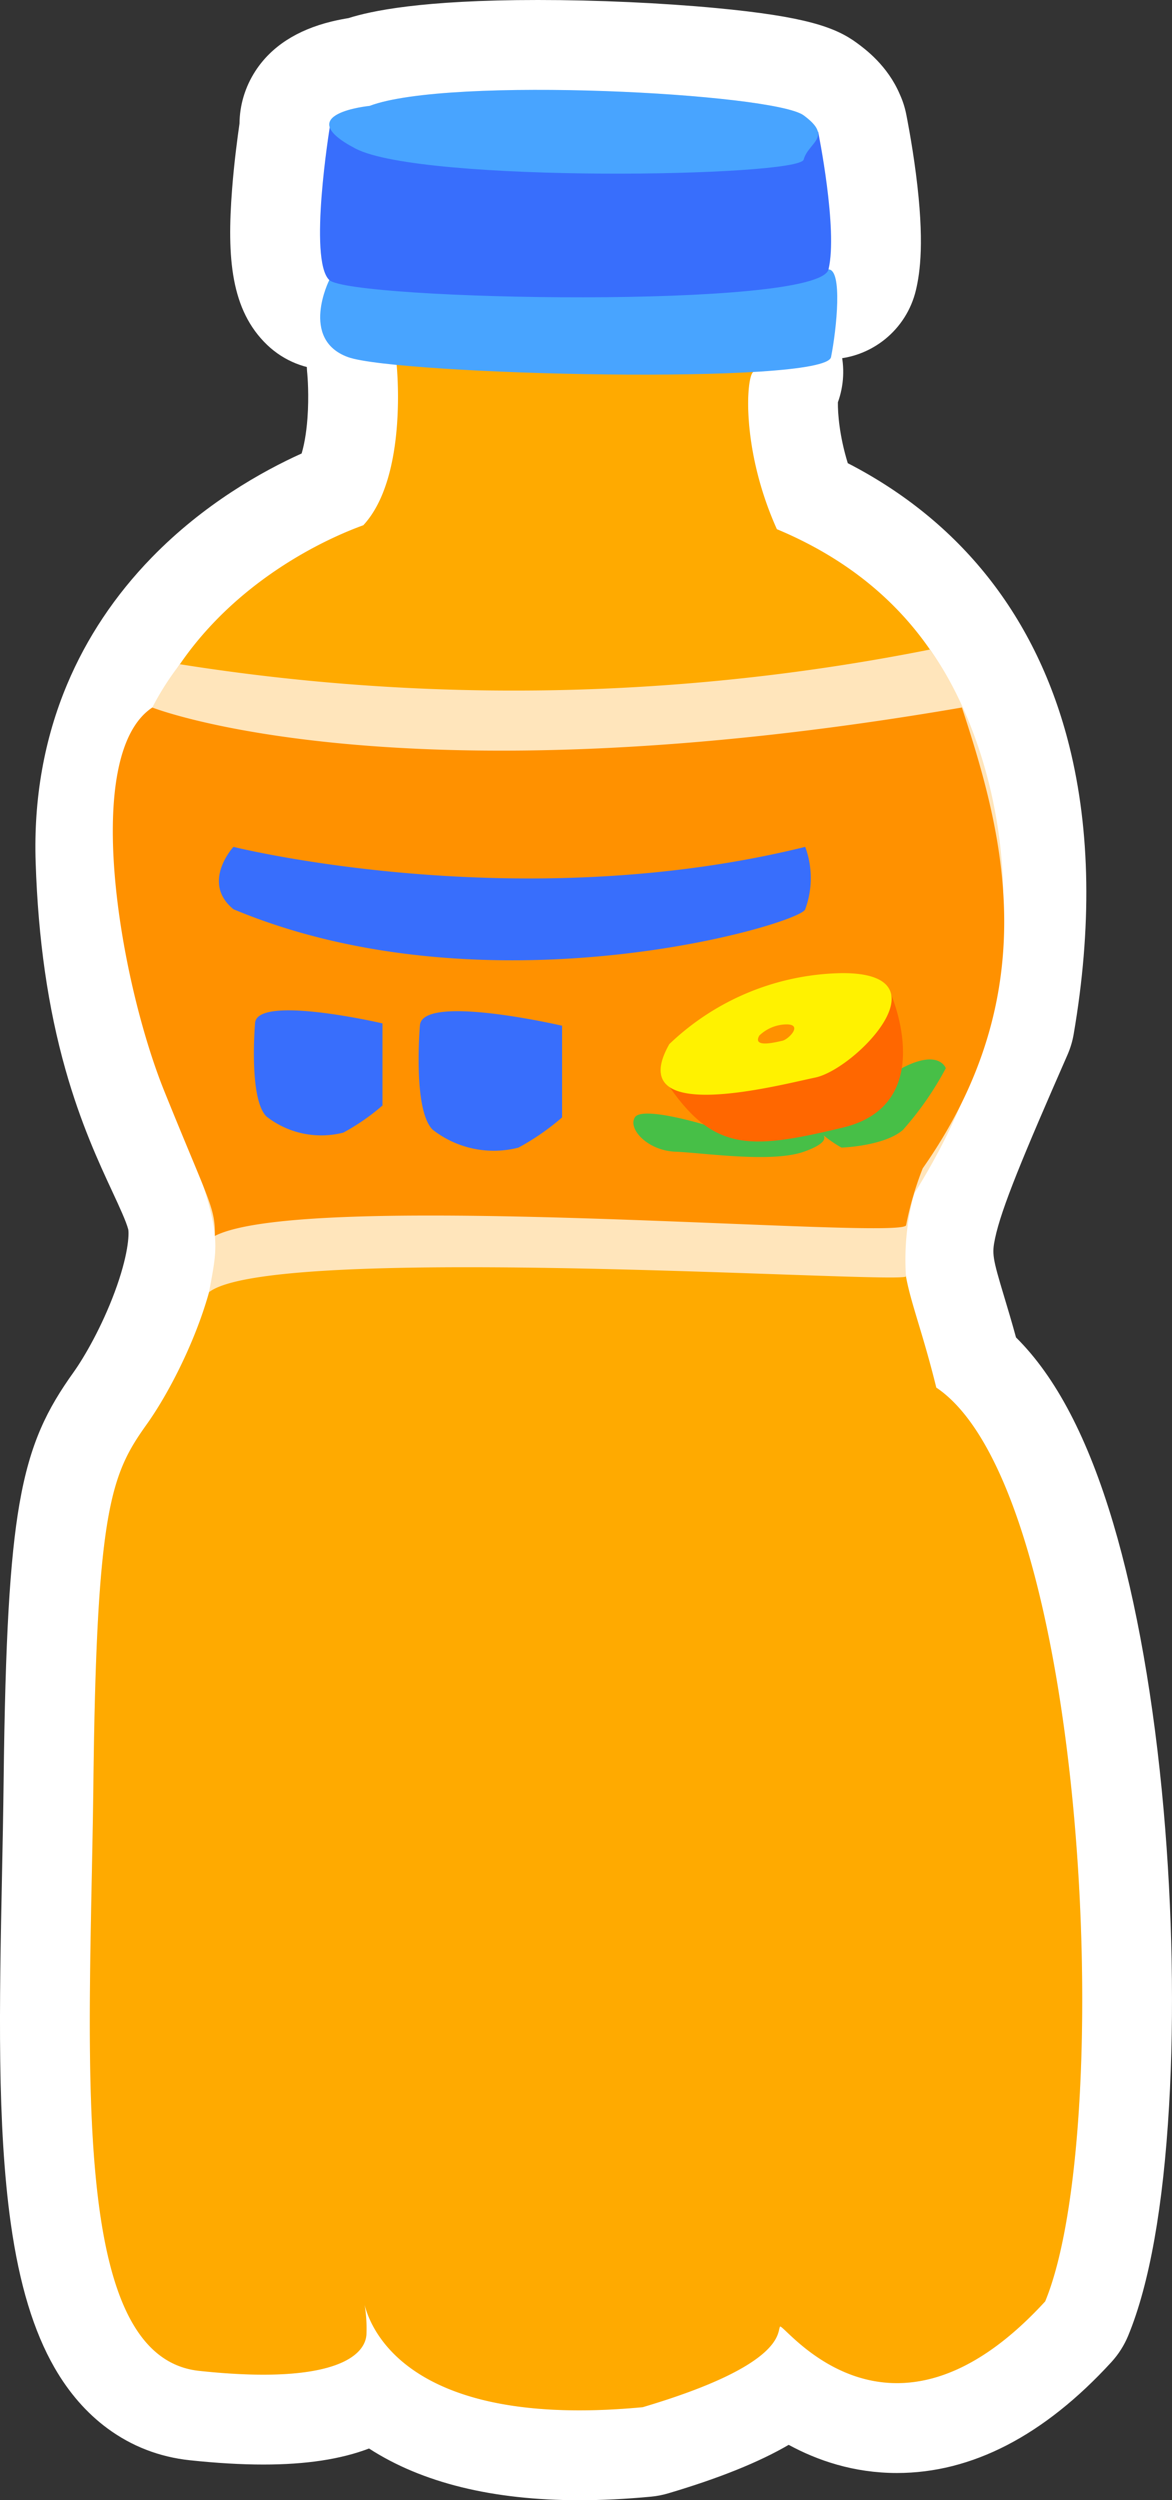 <svg xmlns="http://www.w3.org/2000/svg" width="65.259" height="139.118" viewBox="0 0 65.259 139.118">
  <rect x="0" y="0" width="65.259" height="139.118" fill="#333333" stroke="none"/>
  <defs>
    <style>
      .cls-1 {
        fill: #e4f2f2;
        stroke-linejoin: round;
      }

      .cls-2 {
        fill: #fa0;
      }

      .cls-3 {
        fill: #48a4ff;
      }

      .cls-4 {
        fill: #386efc;
      }

      .cls-5 {
        fill: #ffe5bb;
      }

      .cls-6 {
        fill: #ff9100;
      }

      .cls-7 {
        fill: #47bf47;
      }

      .cls-8 {
        fill: #ff6700;
      }

      .cls-9 {
        fill: #fff200;
      }

      .cls-10, .cls-11 {
        stroke: none;
      }

      .cls-11 {
        fill: #fff;
      }
    </style>
  </defs>
  <g id="组_3125" data-name="组 3125" transform="translate(-966.419 -1258.214)">
    <g id="组_3124" data-name="组 3124">
      <g id="路径_7690" data-name="路径 7690" class="cls-1">
        <path class="cls-10" d="M 998.676 1394.833 C 992.817 1394.833 989.318 1393.298 987.233 1391.55 C 987.083 1391.644 986.925 1391.734 986.76 1391.818 C 985.397 1392.51 983.54 1392.847 981.084 1392.847 C 979.937 1392.847 978.645 1392.771 977.244 1392.621 C 975.603 1392.445 973.296 1391.624 971.62 1388.709 C 970.621 1386.971 969.927 1384.646 969.497 1381.598 C 968.755 1376.329 968.888 1369.701 969.029 1362.685 C 969.064 1360.92 969.101 1359.096 969.121 1357.325 C 969.209 1349.713 969.462 1345.225 969.966 1342.321 C 970.534 1339.046 971.474 1337.528 972.554 1336.016 C 974.55 1333.221 976.527 1328.14 975.988 1326.024 C 975.815 1325.345 975.431 1324.519 974.945 1323.472 C 973.457 1320.272 971.209 1315.437 970.902 1306.11 C 970.799 1302.946 971.324 1299.969 972.462 1297.26 C 973.428 1294.963 974.837 1292.852 976.651 1290.987 C 979.721 1287.829 983.223 1286.116 985.107 1285.355 C 986.124 1283.716 986.172 1280.241 986.018 1278.774 L 985.983 1278.433 L 986.04 1278.095 C 986.138 1277.522 986.505 1276.466 987.869 1275.831 C 988.319 1275.622 988.863 1275.467 989.532 1275.356 C 990.476 1275.201 991.711 1275.125 993.307 1275.125 C 996.794 1275.125 1001.043 1275.491 1003.265 1275.709 C 1004.706 1275.85 1006.087 1276.007 1007.154 1276.149 C 1007.666 1276.218 1008.081 1276.28 1008.385 1276.333 C 1008.582 1276.368 1008.734 1276.4 1008.865 1276.432 C 1010.265 1276.782 1010.679 1277.839 1010.791 1278.277 C 1010.947 1278.883 1010.868 1279.504 1010.601 1280.033 C 1010.505 1280.856 1010.602 1283.165 1011.599 1285.777 C 1014.794 1287.267 1017.438 1289.313 1019.466 1291.871 C 1021.363 1294.262 1022.733 1297.115 1023.538 1300.348 C 1024.626 1304.717 1024.694 1309.756 1023.741 1315.326 L 1023.689 1315.628 L 1023.566 1315.909 C 1020.989 1321.778 1019.773 1324.716 1019.377 1326.611 C 1019.056 1328.15 1019.28 1328.893 1019.943 1331.099 C 1020.18 1331.885 1020.463 1332.826 1020.764 1333.975 C 1021.796 1334.87 1022.743 1336.098 1023.589 1337.638 C 1024.489 1339.275 1025.304 1341.314 1026.012 1343.699 C 1027.263 1347.907 1028.2 1353.252 1028.722 1359.157 C 1029.201 1364.567 1029.307 1370.272 1029.02 1375.223 C 1028.808 1378.9 1028.272 1383.966 1026.928 1387.222 L 1026.759 1387.631 L 1026.46 1387.957 C 1023.2 1391.514 1019.803 1393.318 1016.364 1393.318 C 1016.364 1393.318 1016.364 1393.318 1016.363 1393.318 C 1013.768 1393.317 1011.697 1392.269 1010.288 1391.273 C 1010.238 1391.313 1010.187 1391.353 1010.134 1391.392 C 1008.641 1392.521 1006.28 1393.555 1002.917 1394.553 L 1002.684 1394.622 L 1002.442 1394.645 C 1001.127 1394.769 999.86 1394.833 998.676 1394.833 Z"/>
        <path class="cls-11" d="M 993.307 1277.625 C 990.616 1277.625 988.617 1277.856 988.505 1278.514 C 988.505 1278.514 989.155 1284.737 986.65 1287.44 C 982.827 1288.824 973.006 1293.965 973.401 1306.028 C 973.797 1318.09 977.554 1322.045 978.411 1325.407 C 979.267 1328.768 976.565 1334.701 974.588 1337.469 C 972.61 1340.238 971.797 1342.149 971.621 1357.354 C 971.446 1372.558 970.127 1389.344 977.51 1390.135 C 978.882 1390.282 980.066 1390.347 981.084 1390.347 C 985.544 1390.347 986.826 1389.099 986.826 1388.026 C 986.826 1387.28 986.77 1386.767 986.721 1386.455 C 987.054 1387.784 988.908 1392.332 998.676 1392.332 C 999.754 1392.332 1000.927 1392.277 1002.206 1392.156 C 1010.203 1389.783 1009.676 1387.938 1009.852 1387.674 C 1009.855 1387.67 1009.859 1387.668 1009.864 1387.668 C 1010.084 1387.668 1012.481 1390.818 1016.364 1390.818 C 1018.647 1390.818 1021.445 1389.728 1024.617 1386.268 C 1028.572 1376.688 1026.99 1341.089 1018.553 1335.423 C 1016.443 1326.857 1014.949 1329.318 1021.277 1314.904 C 1022.42 1308.225 1023.562 1293.46 1009.676 1287.66 C 1007.655 1283.177 1007.977 1279.123 1008.365 1278.909 C 1008.632 1278.761 999.271 1277.625 993.307 1277.625 M 993.306 1272.625 L 993.306 1277.625 L 993.306 1272.625 C 996.9 1272.625 1001.241 1272.998 1003.509 1273.221 C 1004.978 1273.365 1006.39 1273.525 1007.485 1273.671 C 1008.032 1273.744 1008.481 1273.812 1008.82 1273.872 C 1009.075 1273.917 1009.282 1273.96 1009.471 1274.007 C 1011.346 1274.476 1012.745 1275.839 1013.212 1277.654 C 1013.47 1278.655 1013.407 1279.677 1013.074 1280.599 C 1013.066 1281.21 1013.155 1282.458 1013.624 1283.986 C 1016.744 1285.593 1019.362 1287.716 1021.425 1290.317 C 1023.545 1292.99 1025.072 1296.162 1025.964 1299.744 C 1027.136 1304.451 1027.217 1309.835 1026.205 1315.747 C 1026.137 1316.149 1026.019 1316.541 1025.855 1316.914 C 1023.402 1322.503 1022.173 1325.456 1021.825 1327.122 C 1021.646 1327.979 1021.679 1328.192 1022.337 1330.378 C 1022.53 1331.018 1022.753 1331.759 1022.992 1332.632 C 1025.219 1334.835 1027.001 1338.248 1028.409 1342.986 C 1029.706 1347.352 1030.676 1352.868 1031.213 1358.937 C 1031.701 1364.464 1031.809 1370.299 1031.516 1375.367 C 1031.191 1380.994 1030.424 1385.304 1029.239 1388.176 C 1029.015 1388.717 1028.698 1389.215 1028.303 1389.647 C 1024.549 1393.741 1020.532 1395.818 1016.363 1395.818 C 1013.939 1395.818 1011.913 1395.109 1010.334 1394.251 C 1008.674 1395.219 1006.462 1396.109 1003.628 1396.949 C 1003.318 1397.042 1003 1397.103 1002.677 1397.134 C 1001.285 1397.266 999.939 1397.332 998.676 1397.332 C 993.855 1397.332 989.922 1396.365 986.967 1394.455 C 985.392 1395.054 983.456 1395.347 981.084 1395.347 C 979.848 1395.347 978.467 1395.266 976.977 1395.107 C 975.293 1394.926 973.755 1394.332 972.407 1393.34 C 971.247 1392.486 970.253 1391.348 969.453 1389.955 C 968.292 1387.936 967.497 1385.317 967.022 1381.948 C 966.251 1376.48 966.386 1369.755 966.529 1362.635 C 966.565 1360.876 966.601 1359.057 966.621 1357.297 C 966.712 1349.44 966.968 1344.977 967.502 1341.894 C 968.098 1338.462 969.059 1336.607 970.519 1334.563 C 971.124 1333.716 972.085 1332.043 972.804 1330.112 C 973.567 1328.062 973.611 1326.91 973.562 1326.628 C 973.443 1326.173 973.071 1325.373 972.678 1324.526 C 971.932 1322.922 970.911 1320.725 970.065 1317.73 C 969.088 1314.274 968.545 1310.5 968.404 1306.192 C 968.288 1302.665 968.878 1299.334 970.158 1296.291 C 971.245 1293.705 972.827 1291.334 974.859 1289.244 C 977.772 1286.247 981.036 1284.43 983.214 1283.447 C 983.34 1283.025 983.471 1282.388 983.538 1281.499 C 983.634 1280.215 983.541 1279.129 983.531 1279.024 C 983.48 1278.563 983.498 1278.132 983.576 1277.675 C 983.882 1275.879 985.062 1274.381 986.813 1273.565 C 987.472 1273.258 988.229 1273.037 989.126 1272.89 C 990.205 1272.712 991.573 1272.625 993.306 1272.625 Z"/>
      </g>
      <g id="路径_7691" data-name="路径 7691" class="cls-1">
        <path class="cls-10" d="M 983.774 1276.317 L 983.027 1275.603 C 981.882 1274.51 981.548 1272.641 981.834 1268.936 C 981.955 1267.372 982.16 1265.907 982.258 1265.254 C 982.243 1264.868 982.305 1264.483 982.44 1264.119 L 982.654 1262.802 L 983.387 1262.802 C 983.907 1262.371 984.598 1262.054 985.474 1261.84 C 985.844 1261.75 986.185 1261.693 986.425 1261.659 C 988.332 1261.032 991.675 1260.714 996.375 1260.714 C 999.577 1260.714 1003.102 1260.873 1006.045 1261.15 C 1007.533 1261.29 1008.789 1261.452 1009.778 1261.631 C 1011.221 1261.893 1012.054 1262.179 1012.653 1262.62 C 1012.817 1262.741 1012.998 1262.882 1013.179 1263.045 L 1014.016 1263.045 L 1014.424 1265.044 C 1014.436 1265.103 1014.722 1266.508 1014.942 1268.213 C 1015.265 1270.716 1015.28 1272.535 1014.987 1273.775 L 1014.543 1275.66 L 1012.607 1275.701 L 984.806 1276.294 L 983.774 1276.317 Z"/>
        <path class="cls-11" d="M 984.753 1273.795 L 1012.554 1273.202 C 1013.082 1270.961 1011.975 1265.545 1011.975 1265.545 L 1011.96 1265.545 C 1011.907 1265.301 1011.686 1265.013 1011.17 1264.633 C 1010.139 1263.874 1002.841 1263.214 996.375 1263.214 C 992.369 1263.214 988.682 1263.467 987.001 1264.106 C 987.001 1264.106 984.467 1264.355 984.782 1265.302 L 984.78 1265.302 C 984.78 1265.302 983.58 1272.675 984.753 1273.795 M 984.753 1278.795 C 983.468 1278.795 982.231 1278.3 981.3 1277.411 C 979.268 1275.471 979.048 1272.543 979.342 1268.743 C 979.456 1267.258 979.644 1265.855 979.755 1265.092 C 979.764 1264.066 980.064 1263.055 980.639 1262.168 C 981.521 1260.809 982.949 1259.882 984.883 1259.411 C 985.229 1259.327 985.553 1259.266 985.822 1259.222 C 987.049 1258.834 989.841 1258.214 996.375 1258.214 C 999.652 1258.214 1003.262 1258.377 1006.279 1258.661 C 1011.278 1259.131 1012.945 1259.731 1014.135 1260.607 C 1014.594 1260.945 1015.838 1261.861 1016.519 1263.457 C 1016.676 1263.799 1016.796 1264.162 1016.874 1264.544 C 1016.886 1264.606 1017.19 1266.098 1017.421 1267.894 C 1017.903 1271.631 1017.652 1273.368 1017.421 1274.349 C 1016.898 1276.568 1014.94 1278.152 1012.661 1278.201 L 984.86 1278.794 C 984.824 1278.795 984.788 1278.795 984.753 1278.795 Z"/>
      </g>
    </g>
    <path id="路径_7692" data-name="路径 7692" class="cls-2" d="M988.505,1278.514s.65,6.223-1.855,8.926c-3.823,1.384-13.644,6.525-13.249,18.588s4.153,16.017,5.01,19.379-1.846,9.294-3.823,12.062-2.791,4.68-2.967,19.884-1.494,31.991,5.889,32.782,9.316-.791,9.316-2.109a7.849,7.849,0,0,0-.176-1.934s.7,7.471,15.556,6.064c8-2.372,7.47-4.218,7.646-4.482s6.064,8.086,14.765-1.406c3.955-9.58,2.373-45.179-6.064-50.845-2.11-8.566-3.6-6.1,2.724-20.519,1.143-6.679,2.285-21.444-11.6-27.244-2.021-4.483-1.7-8.537-1.311-8.751S988.865,1276.4,988.505,1278.514Z"/>
    <path id="路径_7693" data-name="路径 7693" class="cls-3" d="M984.753,1273.8s-1.662,3.295,1.04,4.284,26.585,1.582,26.9,0,.648-4.878-.143-4.878S984.753,1273.8,984.753,1273.8Z"/>
    <path id="路径_7694" data-name="路径 7694" class="cls-4" d="M984.78,1265.3s-1.2,7.373-.027,8.494,27.274,1.647,27.8-.594-.579-7.657-.579-7.657Z"/>
    <path id="路径_7695" data-name="路径 7695" class="cls-3" d="M987,1264.106s-4.482.439-.79,2.373,24.7,1.582,24.959.615,1.67-1.23,0-2.461S991.4,1262.436,987,1264.106Z"/>
    <path id="路径_7696" data-name="路径 7696" class="cls-5" d="M976.437,1295.174a118.7,118.7,0,0,0,41.761-.817c3.079,4.2,7.818,16.449-.879,30.275a14.111,14.111,0,0,0-.454,4.6c.1.476-35.182-1.925-38.807.882.5-2.737.746-3.154-1.253-8.578S969.651,1303.919,976.437,1295.174Z"/>
    <path id="路径_7697" data-name="路径 7697" class="cls-6" d="M974.9,1297.582s13.683,5.4,45.08,0c2.3,7,4.707,15.819-2.184,25.645a18,18,0,0,0-.922,3.158c-.116.872-33.314-2.04-38.493.6.029-1.578-.3-1.842-2.806-8.038S970.929,1300.21,974.9,1297.582Z"/>
    <path id="路径_7698" data-name="路径 7698" class="cls-7" d="M1005.61,1320.784s-3.433-1.039-3.839-.4.706,1.854,2.257,1.914,5.353.637,7.154,0,.927-1.055.927-1.055a6.725,6.725,0,0,0,1.164.825c.175,0,2.439-.116,3.427-.987a17.62,17.62,0,0,0,2.383-3.428s-.372-1.1-2.452,0S1005.61,1320.784,1005.61,1320.784Z"/>
    <path id="路径_7699" data-name="路径 7699" class="cls-8" d="M1016.046,1313.575s2.646,6.106-2.707,7.384-7.37,1.394-10.137-3.021"/>
    <path id="路径_7700" data-name="路径 7700" class="cls-9" d="M1003.688,1316.311a14.23,14.23,0,0,1,9.651-3.95c5.918,0,.689,5.345-1.518,5.809S1001.1,1320.873,1003.688,1316.311Z"/>
    <path id="路径_7701" data-name="路径 7701" class="cls-6" d="M1008.7,1315.834a2.236,2.236,0,0,1,1.516-.621c.93,0,.108.84-.238.913S1008.293,1316.55,1008.7,1315.834Z"/>
    <path id="路径_7702" data-name="路径 7702" class="cls-4" d="M979.418,1305.336s15.819,3.955,31.837,0a5.017,5.017,0,0,1,0,3.471c-.176.791-17.534,5.976-31.837,0C977.594,1307.313,979.418,1305.336,979.418,1305.336Z"/>
    <path id="路径_7703" data-name="路径 7703" class="cls-4" d="M980.621,1315.158s-.365,4.21.641,5.185a4.95,4.95,0,0,0,4.275.892,11.982,11.982,0,0,0,2.179-1.509v-4.568S980.685,1313.524,980.621,1315.158Z"/>
    <path id="路径_7704" data-name="路径 7704" class="cls-4" d="M989.8,1315.29s-.407,4.7.715,5.786a5.522,5.522,0,0,0,4.77.995,13.362,13.362,0,0,0,2.432-1.683v-5.1S989.872,1313.467,989.8,1315.29Z"/>
  </g>
</svg>
